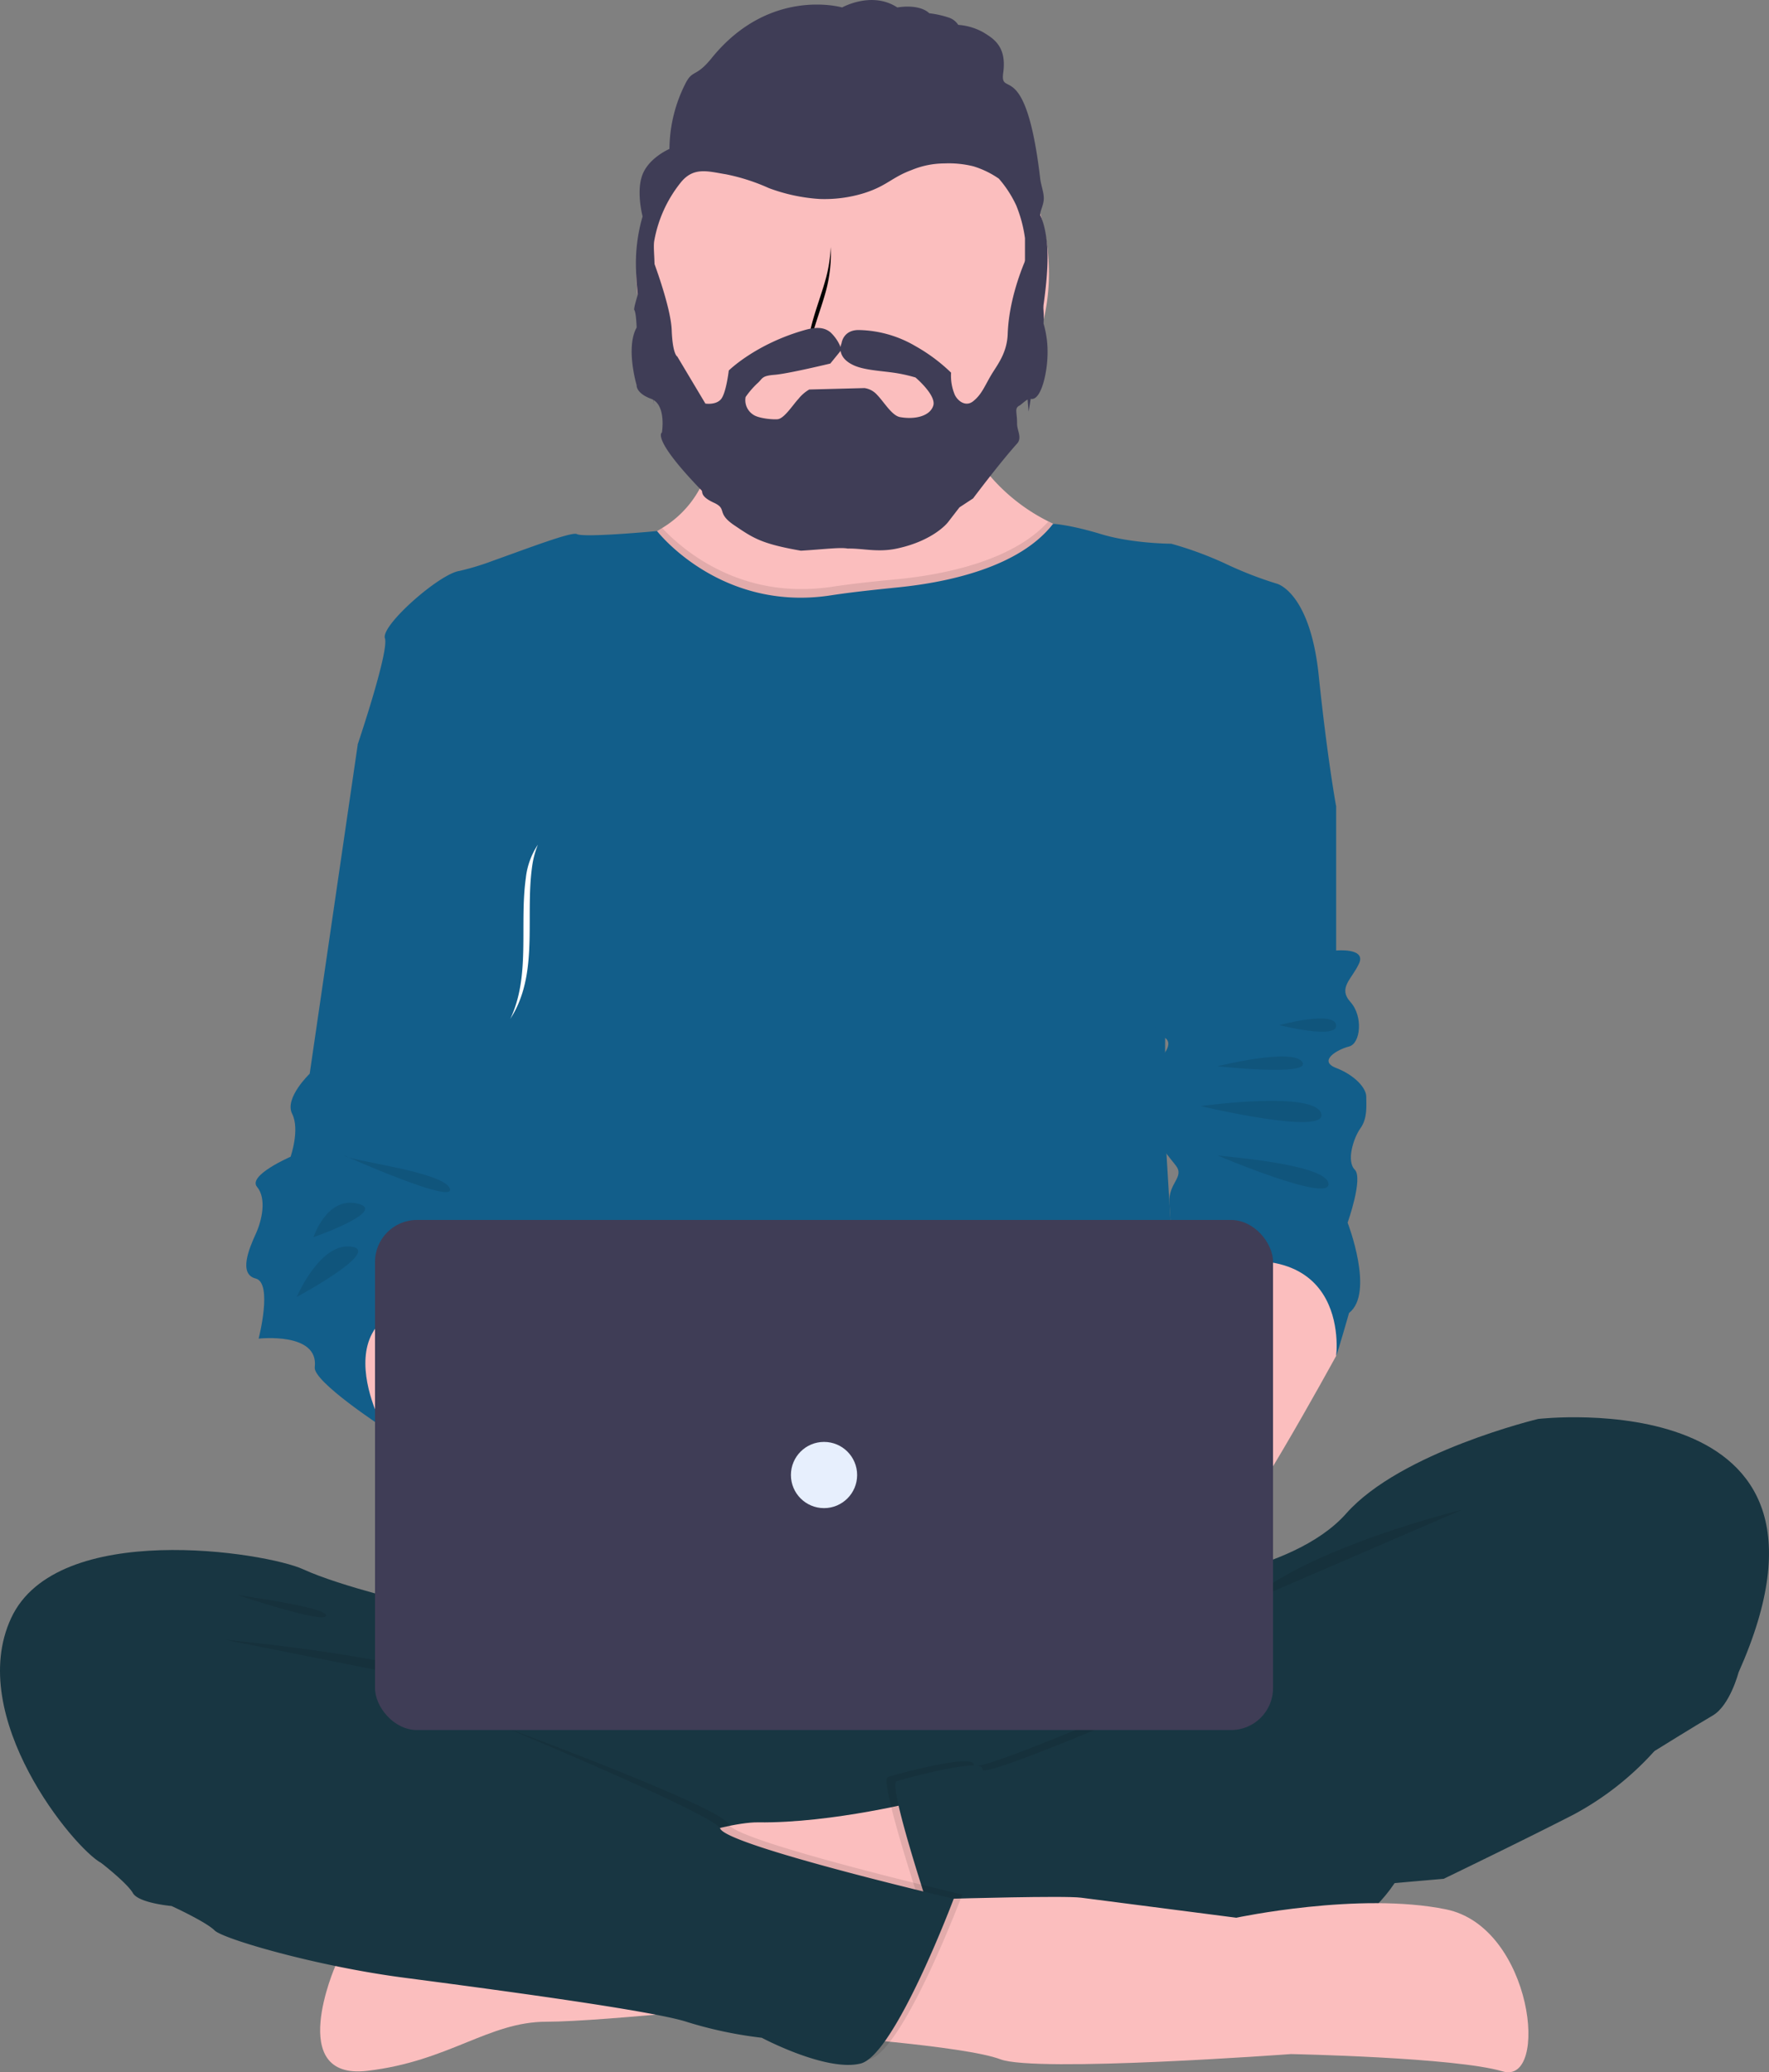 <svg xmlns="http://www.w3.org/2000/svg" viewBox="0 0 441.413 517.052">
  <rect x="0" y="0" width="441.413" height="517.052" fill="#808080" stroke="none"/>
  <defs>
    <style>
      .cls-1 {
        fill: #183642;
      }

      .cls-2 {
        fill: #fbbebe;
      }

      .cls-3 {
        fill: #125e8a;
      }

      .cls-4 {
        opacity: 0.1;
      }

      .cls-5 {
        fill: #3f3d56;
      }

      .cls-6 {
        fill: #e7effd;
      }

      .cls-7 {
        fill: #fff;
      }
    </style>
  </defs>
  <g id="Group_67" data-name="Group 67" transform="translate(0 0)">
    <g id="Group_58" data-name="Group 58">
      <rect id="Rectangle_48" data-name="Rectangle 48" class="cls-1" width="227.07" height="78.99" rx="36.83" transform="translate(127.077 407.301)"/>
      <path id="Path_257" data-name="Path 257" class="cls-2" d="M420.8,535.91l6.25,10.01,23.41,8.25,16.09-29.34-14.83-10.01-23.77-9.29-13.58,7.86Z" transform="translate(-331.513 -189.729)"/>
      <path id="Path_267" data-name="Path 267" class="cls-3" d="M472.15,447.67l-6.25,3.58-12,82.21s-6.37,6.08-4.38,10-.39,10.72-.39,10.72-10.76,4.65-8.37,7.51,1.3,8.22-.34,11.79-4.33,10,0,11.08.74,15,.74,15,15.09-1.72,14,7.14c-.45,3.58,17.06,15,17.06,15s-19.9-36.1,24.68-31.1l3.83-20.35s3.83-11.46,0-15,.86-20.55.86-20.55l.84-73.81Z" transform="translate(-376.623 -265.559)"/>
      <path id="Path_249" data-name="Path 249" class="cls-1" d="M481.63,666.07s-20-4.65-29.31-8.94-61.48-12.51-72.92,12.16,15.73,57.54,22.52,61.12S474.84,685,474.84,685L527,707l10-34.14Z" transform="translate(-376.623 -265.559)"/>
      <path id="Path_251" data-name="Path 251" class="cls-2" d="M607.14,714.66s-22.77,5.85-41.35,5.59S460.3,756.1,460.3,756.1s-12.51,28.52,7.9,26.16S498.55,770,512.94,770s59.66-5,59.66-5l43.56-32.18Z" transform="translate(-376.623 -265.559)"/>
      <path id="Path_252" data-name="Path 252" class="cls-2" d="M621.39,445.53l-40.84,8.05-2.65.53s-32.29-8.58-33.36-9.3-30.38-40.21-30.38-40.21,14.82.16,26.46-6.55c.42-.24.83-.5,1.24-.75a25.8,25.8,0,0,0,11-13.49c.21-.59.39-1.2.56-1.84,1.24-4.78,1.32-10.57-.34-17.58-4-16.67,5.2-21.26,17.39-20.86,17.61.58,41.58,11.57,41.58,11.57a48.87,48.87,0,0,0,3.77,16.3c.19.48.4,1,.62,1.46a46.54,46.54,0,0,0,21.69,22.75l1.29.64c1.3.62,2.67,1.21,4.09,1.74C674.65,409.79,621.39,445.53,621.39,445.53Z" transform="translate(-376.623 -265.559)"/>
      <path id="Path_253" data-name="Path 253" class="cls-4" d="M616.48,372.86a51.51,51.51,0,0,1-63.58,10.95c1.76-5.12,2.09-11.49.22-19.42-9.65-40.75,59-9.29,59-9.29A49.529,49.529,0,0,0,616.48,372.86Z" transform="translate(-367.623 -268.559)"/>
      <path id="Path_254" data-name="Path 254" class="cls-2" d="M629.37,336.66a51.12,51.12,0,0,1-7.8,27.23,50.389,50.389,0,0,1-5.71,7.51A51.18,51.18,0,0,1,581,388c-1,.07-2.07.1-3.11.1a51.47,51.47,0,1,1,51.47-51.47Z" transform="translate(-367.623 -268.559)"/>
      <path id="Path_255" data-name="Path 255" class="cls-4" d="M621.39,445.53l-40.84,8.05-2.65.53s-32.29-8.58-33.36-9.3-30.38-40.21-30.38-40.21,14.82.16,26.46-6.55c.42-.24.83-.5,1.24-.75,3.7,4,15.81,15.31,34.84,15.23A50.325,50.325,0,0,0,584,412c5.74-.88,11.53-1.45,17.31-2,11.07-1.16,28-4.52,36.89-14.3l1.29.64c1.3.62,2.67,1.21,4.09,1.74C674.65,409.79,621.39,445.53,621.39,445.53Z" transform="translate(-376.623 -265.559)"/>
      <path id="Path_256" data-name="Path 256" class="cls-3" d="M667.5,549.9c.35,7.87,6.08,96.51,6.08,96.51H495.21l1.21-55.81,1-44.64.32-14.65,1.43-50.75L494,476l-28.1-24.76h0c.21-.66,7.83-23.25,6.77-26.43s13.59-16.08,18.6-16.8a65.125,65.125,0,0,0,8.38-2.55c8.43-3,19.68-7.32,20.92-6.64,1.75.94,19.29-.69,20-.76h0s12.94,16.73,36.06,16.63a49,49,0,0,0,7.27-.58c5.74-.88,11.53-1.45,17.31-2.05,11.63-1.21,29.71-4.86,38.18-15.8,0,0,4.09.17,11.95,2.56s17.52,2.4,17.52,2.4a88.91,88.91,0,0,1,13.58,5,95,95,0,0,0,12.87,5s8.22,2.14,10.37,22.87S710,466.62,710,466.62l-42.5,36.81S667.15,542,667.5,549.9Z" transform="translate(-376.623 -265.559)"/>
      <path id="Path_258" data-name="Path 258" class="cls-1" d="M665.71,661.06s33.24-2.5,46.83-17.87,47.89-23.59,47.89-23.59,82.57-9.65,50,63.27c0,0-2.14,8.22-6.43,10.72s-14.65,8.94-14.65,8.94L662.52,691.45Z" transform="translate(-376.623 -265.559)"/>
      <path id="Path_259" data-name="Path 259" class="cls-4" d="M730.77,712.35a39.41,39.41,0,0,1-6.58,21.84c-21.34,1.89-68.6,6.33-78.49,9.09-12.15,3.37-36.74-2.5-39.43-3.16l-.25-.06s-4.74-14.38-7-23.58c-1-4.18-1.53-7.29-.87-7.52,2.15-.71,21.81-6.08,21.45-3s59-23.06,59-23.06l1.82,22.88C686.45,712.68,730.77,702.42,730.77,712.35Z" transform="translate(-376.623 -265.559)"/>
      <path id="Path_260" data-name="Path 260" class="cls-1" d="M791.89,693.23l-2.5,9.3a74.092,74.092,0,0,1-20,15.72c-11.8,6.08-32.53,16.09-32.53,16.09s-76.13,6.43-89,10-39.68-3.22-39.68-3.22-10-30.38-7.86-31.1,21.8-6.07,21.45-3,59-23.06,59-23.06Z" transform="translate(-376.623 -265.559)"/>
      <path id="Path_261" data-name="Path 261" class="cls-2" d="M579.92,773.37s37.42,2.61,46.32,6,72.48-1.3,72.48-1.3,41.08.8,52.85,4.32,7.59-36-14.13-40.43-52.33,2.09-52.33,2.09-34.54-4.45-38.73-5-31.78.25-31.78.25Z" transform="translate(-376.623 -265.559)"/>
      <path id="Path_262" data-name="Path 262" class="cls-4" d="M432.87,674.72s49.46,4.45,63.06,12.56Z" transform="translate(-376.623 -265.559)"/>
      <path id="Path_263" data-name="Path 263" class="cls-4" d="M741.37,642.28s-38.73,9.42-53.91,23.28Z" transform="translate(-376.623 -265.559)"/>
      <path id="Path_264" data-name="Path 264" class="cls-4" d="M435.75,663.47c.79.26,22.77,3.14,22.24,5.23S435.75,663.47,435.75,663.47Z" transform="translate(-376.623 -265.559)"/>
      <path id="Path_265" data-name="Path 265" class="cls-4" d="M401.21,718.61l2.86,10.73s6.43,5,7.86,7.5,9.65,3.22,9.65,3.22,8.58,3.93,10.73,6.07,25.37,8.94,47.18,11.8,62.19,8.22,70.77,11.08a103.006,103.006,0,0,0,18.59,3.93s16.08,8.58,24.66,6.44,23.23-41.11,23.23-41.11-56.47-13.22-58.26-17.51-56.12-24.3-56.12-24.3l-32.17.76Z" transform="translate(-376.623 -265.559)"/>
      <path id="Path_266" data-name="Path 266" class="cls-1" d="M399.06,719.68l2.86,10.73s6.44,5,7.87,7.5,9.65,3.22,9.65,3.22,8.58,3.93,10.72,6.08,25.38,8.93,47.18,11.79,62.2,8.22,70.78,11.08A103.319,103.319,0,0,0,566.7,774s16.09,8.57,24.67,6.43,23.23-41.11,23.23-41.11-56.48-13.22-58.26-17.51S474.84,685,474.84,685l-25-5.72Z" transform="translate(-376.623 -265.559)"/>
      <path id="Path_268" data-name="Path 268" class="cls-4" d="M462.44,553.84c.79,1.31,24.86,4,26.43,8.27S462.44,553.84,462.44,553.84Z" transform="translate(-376.623 -265.559)"/>
      <path id="Path_269" data-name="Path 269" class="cls-4" d="M454.85,574.25s3.27-10.21,11-8.38S454.85,574.25,454.85,574.25Z" transform="translate(-376.623 -265.559)"/>
      <path id="Path_270" data-name="Path 270" class="cls-4" d="M450.67,589.16s5.75-13.61,13.6-12.56S450.67,589.16,450.67,589.16Z" transform="translate(-376.623 -265.559)"/>
      <path id="Path_271" data-name="Path 271" class="cls-2" d="M712.54,588.86l-2.51,15s-25.73,47.19-30.38,47.9-30-31.45-30-31.45l-6.79-31.46,26.73-5.07,11.87-11.73S711.46,574.92,712.54,588.86Z" transform="translate(-376.623 -265.559)"/>
      <path id="Path_272" data-name="Path 272" class="cls-3" d="M700.38,459.83l9.65,6.79v36.1s7.51-.72,5.72,3.22-5.36,6.07-2.14,9.65,2.5,10.36-.36,11.08-7.86,3.57-3.22,5.36,7.51,5,7.51,7.15.36,5.36-1.43,7.86-3.57,8.22-1.43,10.37-1.79,13.22-1.79,13.22,6.8,17.52.36,22.52c0,0-2.86,10-3.22,10.72,0,0,4.51-34.79-40.46-20.08,0,0-.83-13.26-1.14-18.17s3.88-6.35,1.57-9.28-8.09-9.66-5.36-11.44,1.79-5,.71-7.51-4.85-2.5-1.43-5.54,5.45-5.89,3.44-7.32-5.5-6.09-2.72-8.23,2.86-33.24,2.86-33.24S678.94,437.31,700.38,459.83Z" transform="translate(-376.623 -265.559)"/>
      <path id="Path_273" data-name="Path 273" class="cls-4" d="M695.84,521.33s13.74-3.73,14.19,0S695.84,521.33,695.84,521.33Z" transform="translate(-376.623 -265.559)"/>
      <path id="Path_274" data-name="Path 274" class="cls-4" d="M680.4,531.6s18.84-4.71,21.19-1.05S680.4,531.6,680.4,531.6Z" transform="translate(-376.623 -265.559)"/>
      <path id="Path_275" data-name="Path 275" class="cls-4" d="M676.21,541.54s28.26-3.93,30.09,1.83S676.21,541.54,676.21,541.54Z" transform="translate(-376.623 -265.559)"/>
      <path id="Path_276" data-name="Path 276" class="cls-4" d="M680.4,553.84c1.05.26,27.21,2.09,27.73,7.06S680.4,553.84,680.4,553.84Z" transform="translate(-376.623 -265.559)"/>
      <rect id="Rectangle_49" data-name="Rectangle 49" class="cls-5" width="224.08" height="127.27" rx="10.47" transform="translate(93.577 304.391)"/>
      <circle id="Ellipse_20" data-name="Ellipse 20" class="cls-6" cx="8.26" cy="8.26" r="8.26" transform="translate(197.356 359.771)"/>
      <path id="Path_284" data-name="Path 284" d="M570.92,334.2a36.289,36.289,0,0,1-1.16,7.6c-1.74,6.53-5.14,13.77-4.53,20,.48-5.44,3.08-11.36,4.53-16.81A36.142,36.142,0,0,0,570.92,334.2Z" transform="translate(-363.623 -272.559)"/>
      <path id="Path_286" data-name="Path 286" d="M580.9,384.19a.345.345,0,0,0-.07-.25c-.76,3.72-3.82,7.12-5.23,10.86a15.229,15.229,0,0,0-.88,7,14.381,14.381,0,0,1,.88-3.78C577.37,393.31,581.78,389.15,580.9,384.19Z" transform="translate(-376.623 -265.559)"/>
      <path id="Path_287" data-name="Path 287" class="cls-7" d="M495.86,479.85c-.44-12.07-9.34-22-13.69-33.23a22.778,22.778,0,0,1-1.4-5.5,18.579,18.579,0,0,0,1.4,8.72c4.28,11.08,12.94,20.83,13.64,32.63C495.86,481.6,495.89,480.72,495.86,479.85Z" transform="matrix(0.875, 0.485, -0.485, 0.875, -72.519, -408.387)"/>
      <path id="Path_338" data-name="Path 338" class="cls-5" d="M-400.977-2593.762s4.9,12.6,5.138,18.769,1.4,6.614,1.4,6.614l7.006,11.733s2.73.442,3.97-1.187,1.868-7.061,1.868-7.061,6.655-6.614,18.974-10.1c2.961-.837,4.839-.667,6.364.537a10.377,10.377,0,0,1,2.8,4.379l-2.8,3.444s-10.509,2.544-13.9,2.812-2.9.925-4.32,2.145a21.29,21.29,0,0,0-2.919,3.4,4.3,4.3,0,0,0,1.868,4.379c1.205.9,4.654,1.279,6.1,1.162,1.655-.135,3.825-3.59,5.231-5.094a9.637,9.637,0,0,1,2.686-2.324l13.779-.357a5.147,5.147,0,0,1,3.153,1.7c1.725,1.765,3.681,5.179,5.722,5.542,3.759.671,7.485-.255,8.291-2.86s-4.437-7.025-4.437-7.025a38.338,38.338,0,0,0-5.488-1.2c-3.215-.455-7.241-.647-9.809-1.788-4.8-2.132-3.153-5.542-3.153-5.542s.37-3.417,4.437-3.307A28.883,28.883,0,0,1-335-2570.971a42.81,42.81,0,0,1,8.874,6.614,12.3,12.3,0,0,0,.934,5.54c.815,1.659,2.78,3.006,4.554,1.61,2.15-1.692,2.863-3.768,4.554-6.614,1.421-2.39,3.921-5.359,4.087-10.189.35-10.189,5.021-19.752,5.021-19.752a85.868,85.868,0,0,1,3.27,9.563,25.236,25.236,0,0,1,.652,7.58,25.316,25.316,0,0,1,.982,8.24c-.187,4.911-1.794,11.146-4.2,10.547-.774-.192-2.228,1.4-2.8,1.7-1.318.665-.548,1.69-.584,4.558-.02,1.6,1.324,3.452,0,4.916-4.2,4.647-10.976,13.675-10.976,13.675l-3.4,2.234-2.9,3.754s-3.5,4.558-12.728,6.525c-4.788,1.021-8.4-.075-12.261,0-1.868-.357-5.838.179-11.677.536-9.924-1.737-11.9-3.164-16.581-6.316s-1.635-4.052-5.138-5.66-2.718-2.71-3.036-3.039c-12.728-13.138-9.925-14.479-9.925-14.479s1.168-6.972-2.686-8.4-3.62-3.4-3.62-3.4-2.8-9.385,0-14.39c0,0-.117-3.754-.584-4.379S-400.977-2593.762-400.977-2593.762Z" transform="translate(563.444 2657.34)"/>
      <path id="Path_400" data-name="Path 400" class="cls-5" d="M-691.2-2926.284a32.5,32.5,0,0,1,0-7.6c.211-1.884,1.477-4.233,1.086-6.156-2.173-10.682-2.444-9.6-1.086-20.1.266-2.058-.282-5.665,0-7.423a32.252,32.252,0,0,1,6.518-14.484c3.259-4.164,6.88-2.9,11.406-2.173a49.621,49.621,0,0,1,10.682,3.44,44.067,44.067,0,0,0,12.673,2.716,33.445,33.445,0,0,0,11.044-1.448c5.748-1.811,6.925-3.938,11.949-5.793a21.534,21.534,0,0,1,8.147-1.63,25.481,25.481,0,0,1,7.242.724,22.9,22.9,0,0,1,6.337,3.078,28.124,28.124,0,0,1,4.345,6.7,33.623,33.623,0,0,1,2.173,8.147v6.156s2.354,18.467,0,21.364c0,0-.543.905,0,5.975s.905,9.777.905,9.777l2.173-13.035v-4.164s2.308-11.6,2.535-19.915-1.81-11.877-1.81-11.877c-.082-1.032.818-2.393.89-4.055.067-1.529-.695-3.407-.89-5.069-3.621-30.778-10.139-19.915-9.234-26.433s-2.354-8.51-5.069-10.139a15.2,15.2,0,0,0-6.156-1.81,4.457,4.457,0,0,0-2.354-1.811,24.483,24.483,0,0,0-4.888-1.086s-1.992-2.354-7.966-1.448c-6.337-4.164-13.76,0-13.76,0s-18.1-5.25-32.589,12.674c-3.809,4.714-4.625,2.853-6.337,5.975a36.548,36.548,0,0,0-4.164,16.656s-5.024,2.127-6.7,6.337,0,10.5,0,10.5a41.7,41.7,0,0,0-1.629,13.579c.226,8.238,2.535,19.372,2.535,19.372S-691.02-2925.2-691.2-2926.284Z" transform="translate(854.444 3027.712)"/>
    </g>
  </g>
</svg>
